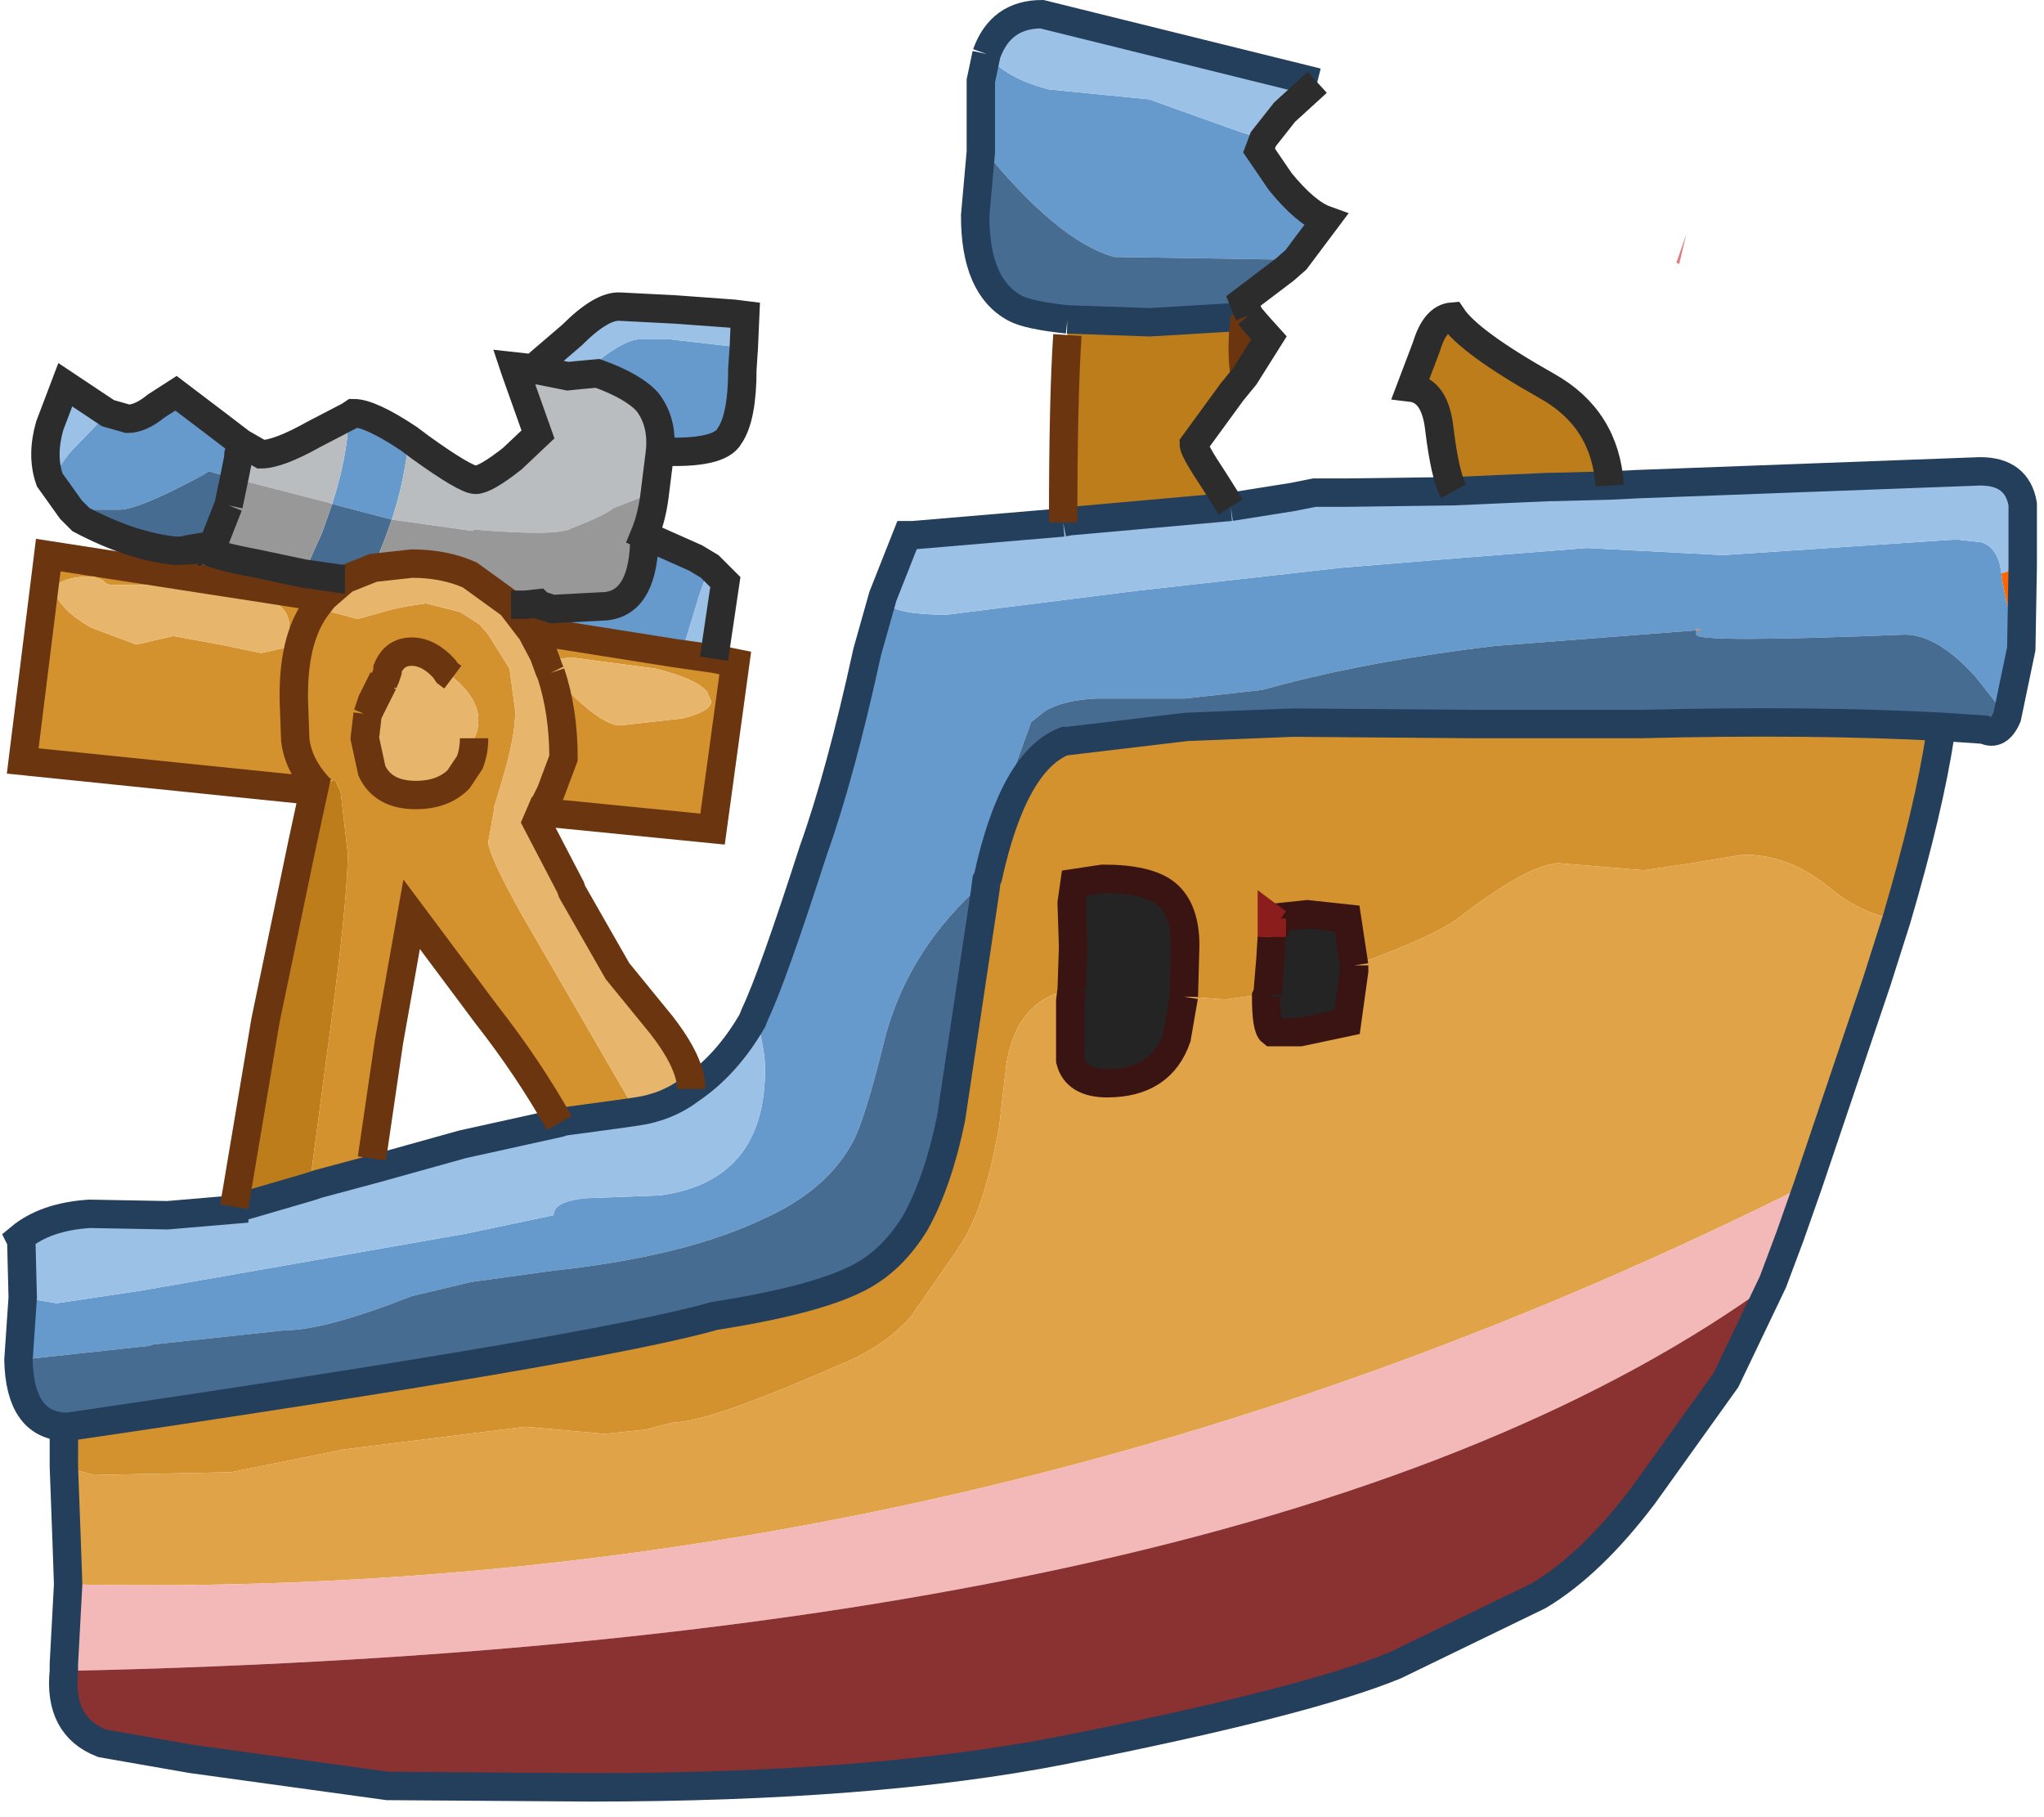 <?xml version="1.0" encoding="utf-8"?>
<svg version="1.1" id="Layer_1"
xmlns="http://www.w3.org/2000/svg"
xmlns:xlink="http://www.w3.org/1999/xlink"
xmlns:author="http://www.sothink.com"
width="72px" height="64px"
xml:space="preserve">
<g id="132" transform="matrix(1, 0, 0, 1, 35.95, 31.75)">
<path style="fill:#6699CC;fill-opacity:1" d="M-1.4,-26.6L-1.4 -28.9L-1.2 -29.85Q-0.55 -29 1 -28.6L4.55 -28.25Q4.65 -28.2 7.75 -27.1L8.55 -26.85L8.4 -26.45L9.15 -25.35Q10.05 -24.25 10.75 -24L9.7 -22.6L3.3 -22.7Q1.3 -23.25 -1.4 -26.6M-4.85,5.1Q-5.5 7.7 -5.9 8.45Q-6.8 10.15 -9 11.15Q-11.8 12.5 -16.45 13L-19.35 13.4L-21.45 13.9Q-24.5 15.1 -25.9 15.1L-30.55 15.6L-30.7 15.65L-35.3 16.15L-35.15 13.95L-33.95 14.15L-30.95 13.7L-24.95 12.65L-19.55 11.7L-16.45 11.05Q-16.45 10.55 -15.3 10.45L-12.7 10.35Q-9 9.85 -9 5.9Q-9 5.2 -9.35 3.95Q-8.75 2.7 -7.3 -1.8Q-6.35 -4.45 -5.4 -8.8L-4.85 -10.75L-4.7 -10.5Q-4.35 -10.1 -2.6 -10.1L4.15 -10.95L11.25 -11.75L15.5 -12.1L19.95 -12.45L24.75 -12.2L32.95 -12.75L33.85 -12.65Q34.45 -12.45 34.55 -11.55Q34.65 -10.6 35.25 -8.9L34.75 -6.5L33.65 -7.9Q32.3 -9.4 31.15 -9.4Q23.8 -9.1 23.8 -9.4L23.8 -9.55L24 -9.55L23.8 -9.6L23.8 -9.55L16.7 -9Q12.5 -8.5 9.25 -7.65L8.5 -7.45L5.8 -7.15L5.4 -7.15L2.7 -7.15Q1.5 -7.1 0.85 -6.7L0.35 -6.3L0.35 -6.25L-0.6 -3.65L-1.2 -1.45L-1.15 -0.85L-1.2 -0.75Q-4.05 1.7 -4.85 5.1M-33.5,-15.8L-32.15 -17.2L-31.45 -17Q-31 -17 -30.45 -17.45L-29.75 -17.9L-28.3 -16.8L-27.45 -16.15L-27.55 -15.75L-27.55 -15.65L-27.7 -14.9L-28.6 -15.15L-28.75 -15.05Q-30.95 -13.85 -31.7 -13.8L-33.45 -13.8L-34.2 -14.85L-33.5 -15.8M-22.15,-13.45L-24.25 -14Q-23.8 -15.4 -23.7 -16.55L-23.65 -17.1L-23.5 -17.2Q-22.9 -17.2 -21.55 -16.3Q-21.7 -14.8 -22.15 -13.45M-13.15,-17.6Q-13.65 -18.15 -14.9 -18.6L-15.45 -18.55L-15.4 -18.6Q-14 -19.85 -13.35 -19.8L-12.35 -19.8L-9.75 -19.5L-9.8 -18.75Q-9.8 -17.05 -10.25 -16.4Q-10.6 -15.75 -12.7 -15.85Q-12.6 -16.9 -13.15 -17.6M-17.25,-9.55L-17.3 -9.6L-17.95 -10.45L-17.45 -10.45L-17 -10.5L-16.95 -10.45L-16.5 -10.3L-14.6 -10.4Q-13.25 -10.55 -13.25 -12.9L-11.45 -12.1L-10.95 -11.8L-11.3 -10.85L-11.8 -9.2L-12.2 -8.75L-17.25 -9.55" />
<path style="fill:#9BC1E7;fill-opacity:1" d="M9.3,-27.8L8.55 -26.85L7.75 -27.1Q4.65 -28.2 4.55 -28.25L1 -28.6Q-0.55 -29 -1.2 -29.85Q-0.7 -31.25 0.75 -31.25L10.45 -28.85L9.3 -27.8M34.55,-11.55Q34.45 -12.45 33.85 -12.65L32.95 -12.75L24.75 -12.2L19.95 -12.45L15.5 -12.1L11.25 -11.75L4.15 -10.95L-2.6 -10.1Q-4.35 -10.1 -4.7 -10.5L-4.85 -10.75L-4 -12.9L-3.8 -12.9L1.5 -13.35L1.75 -13.4L1.8 -13.4L7.4 -13.9L9.6 -14.25L10.35 -14.4L11.5 -14.4L15.25 -14.45L18.65 -14.6L18.8 -14.6L20.75 -14.65L21.75 -14.7L33.8 -15.15Q35.1 -15.15 35.3 -14L35.3 -11.8L34.55 -11.55M-25.05,10.05L-24.75 9.95L-22.7 9.4L-19.65 8.55L-16.25 7.8L-16.1 7.75L-14.25 7.5L-13.55 7.4Q-12.45 7.25 -11.6 6.6Q-10.35 5.75 -9.45 4.2L-9.35 3.95Q-9 5.2 -9 5.9Q-9 9.85 -12.7 10.35L-15.3 10.45Q-16.45 10.55 -16.45 11.05L-19.55 11.7L-24.95 12.65L-30.95 13.7L-33.95 14.15L-35.15 13.95L-35.2 11.95L-35.25 11.85Q-34.35 11.1 -32.8 11L-30.05 11.05L-27.7 10.85L-27.45 10.75L-25.05 10.05M-34.2,-14.85Q-34.5 -15.7 -34.2 -16.75L-33.65 -18.2L-33.5 -18.1L-33.05 -17.8L-32.45 -17.4L-32.15 -17.2L-33.5 -15.8L-34.2 -14.85M-15.95,-18.5L-17.2 -18.75L-15.8 -19.95Q-14.75 -21 -14.1 -20.95L-12.15 -20.85L-10.1 -20.7L-9.7 -20.65L-9.75 -19.5L-12.35 -19.8L-13.35 -19.8Q-14 -19.85 -15.4 -18.6L-15.45 -18.55L-15.95 -18.5M-12.2,-8.75L-11.8 -9.2L-11.3 -10.85L-10.95 -11.8L-10.4 -11.25L-10.8 -8.55L-12.2 -8.75" />
<path style="fill:#476C91;fill-opacity:1" d="M-1.15,-0.85L-1.2 -1.45L-0.6 -3.65L0.35 -6.25L0.35 -6.3L0.85 -6.7Q1.5 -7.1 2.7 -7.15L5.4 -7.15L5.8 -7.15L8.5 -7.45L9.25 -7.65Q12.5 -8.5 16.7 -9L23.8 -9.55L23.8 -9.4Q23.8 -9.1 31.15 -9.4Q32.3 -9.4 33.65 -7.9L34.75 -6.5Q34.45 -5.8 33.95 -6.05L32.5 -6.15Q27.85 -6.4 21.85 -6.25L15.9 -6.25L9.6 -6.3L5.85 -6.15L1.65 -5.65L1.55 -5.65Q-0.25 -4.95 -1.15 -0.85M-1.2,-0.75L-1.25 -0.35L-2.45 7.65Q-2.9 9.85 -3.7 11.3Q-4.55 12.7 -5.8 13.3Q-7.3 14.05 -10.8 14.6Q-14.8 15.75 -33.55 18.5L-33.7 18.5Q-35.25 18.4 -35.3 16.15L-30.7 15.65L-30.55 15.6L-25.9 15.1Q-24.5 15.1 -21.45 13.9L-19.35 13.4L-16.45 13Q-11.8 12.5 -9 11.15Q-6.8 10.15 -5.9 8.45Q-5.5 7.7 -4.85 5.1Q-4.05 1.7 -1.2 -0.75M-23.8,-11.35L-23.85 -11.35L-25.25 -11.55L-24.6 -13L-24.25 -14L-22.15 -13.45L-22.4 -12.75L-22.8 -11.75L-23.8 -11.35M-31.7,-13.8Q-30.95 -13.85 -28.75 -15.05L-28.6 -15.15L-27.7 -14.9L-27.9 -13.95L-28.45 -12.55L-28.75 -12.5L-28.7 -12.4L-29.75 -12.35Q-31.3 -12.5 -33.1 -13.45L-33.45 -13.8L-31.7 -13.8M4.55,-20.4L1.65 -20.5Q0.25 -20.65 -0.2 -20.9Q-1.6 -21.65 -1.6 -24.15L-1.4 -26.4L-1.4 -26.6Q1.3 -23.25 3.3 -22.7L9.7 -22.6L9.3 -22.25L7.85 -21.15L8.05 -20.65L7.9 -20.6L4.55 -20.4" />
<path style="fill:#252424;fill-opacity:1" d="M7.9,-20.6L8.05 -20.65L8.3 -20.35L8.75 -19.85L7.9 -18.5Q7.75 -19.4 7.9 -20.6M5.5,4.8Q4.95 6.4 3.05 6.4Q1.95 6.4 1.75 5.6L1.75 3.5L1.8 3.1L1.85 1.6L1.8 0.05L1.9 -0.65L2.9 -0.8Q4.45 -0.8 5.1 -0.3Q5.8 0.25 5.8 1.55L5.75 3.35L5.5 4.8M9.05,0.75L9.1 0.6L9.15 0.55L10.1 0.45L11.5 0.6L11.75 2.25L11.75 2.45L11.5 4.25L9.85 4.6L8.85 4.6Q8.65 4.45 8.65 3.35L8.7 3.25L8.8 2.05L8.85 1.25L9.05 0.75" />
<path style="fill:#BD7D1B;fill-opacity:1" d="M18.8,-14.6L18.65 -14.6L15.25 -14.45Q14.95 -15 14.75 -16.65Q14.6 -18 13.75 -18.1L14.3 -19.55Q14.6 -20.55 15.2 -20.6Q15.8 -19.7 18.55 -18.15Q20.6 -17 20.75 -14.65L18.8 -14.6M-27.45,10.75L-27.7 10.75L-26.6 4.2L-25.3 -2.05L-24.9 -3.9L-24.7 -4L-24.15 -4.3L-23.95 -3.85L-23.7 -1.7Q-23.7 0.05 -24.45 5.5L-25.05 10.05L-27.45 10.75M1.5,-13.4Q1.5 -17.75 1.65 -19.95L1.65 -20.5L4.55 -20.4L7.9 -20.6Q7.75 -19.4 7.9 -18.5L7.45 -17.95L6.1 -16.1Q6.1 -15.9 6.8 -14.85L7.4 -13.9L1.8 -13.4L1.75 -13.4L1.5 -13.4" />
<path style="fill:#D4922E;fill-opacity:1" d="M-0.55,6.15L-0.75 7.9Q-1.3 11 -2.2 12.2L-2.25 12.3L-3.85 14.6Q-4.8 15.7 -6.45 16.35Q-11 18.35 -12.25 18.35L-13.2 18.6L-14.65 18.75L-17.45 18.5L-23.85 19.3L-27.8 20.1L-32.65 20.2L-33.7 19.9L-33.7 18.5L-33.55 18.5Q-14.8 15.75 -10.8 14.6Q-7.3 14.05 -5.8 13.3Q-4.55 12.7 -3.7 11.3Q-2.9 9.85 -2.45 7.65L-1.25 -0.35L-1.2 -0.75L-1.15 -0.85Q-0.25 -4.95 1.55 -5.65L1.65 -5.65L5.85 -6.15L9.6 -6.3L15.9 -6.25L21.85 -6.25Q27.85 -6.4 32.5 -6.15L32.4 -5.9Q32 -3.25 30.85 0.65Q29.6 0.4 28.6 -0.4Q27.15 -1.65 25.45 -1.65L23.65 -1.35L21.95 -1.1L18.95 -1.35Q17.9 -1.3 15.6 0.45Q14.8 1.15 11.75 2.25L11.5 0.6L10.1 0.45L9.15 0.55L9.1 0.6L9.05 0.75L8.85 0.6L8.85 1.25L8.8 2.05L8.7 3.25L7.2 3.45L5.75 3.35L5.8 1.55Q5.8 0.25 5.1 -0.3Q4.45 -0.8 2.9 -0.8L1.9 -0.65L1.8 0.05L1.85 1.6L1.8 3.1Q-0.3 3.45 -0.55 6.15M-24.9,-3.9L-35.15 -4.95L-34.25 -12.2L-24.55 -10.7L-24.7 -10.5L-24.3 -10.2L-23.35 -9.95L-22.1 -10.3L-21.6 -10.4L-20.95 -10.5L-19.75 -10.2L-19.2 -9.85L-19.05 -9.75L-18.75 -9.4L-18 -8.2L-17.8 -6.7Q-17.8 -5.9 -18.15 -4.65L-18.25 -4.3L-18.55 -3.3L-18.55 -3.2L-18.75 -2.1Q-18.75 -1.65 -17.55 0.5L-13.55 7.4L-14.25 7.5L-16.1 7.75L-16.25 7.8Q-17.35 5.85 -18.8 4L-21.45 0.45L-22.25 4.95L-22.85 9.05L-22.7 9.4L-24.75 9.95L-25.05 10.05L-24.45 5.5Q-23.7 0.05 -23.7 -1.7L-23.95 -3.85L-24.15 -4.3L-24.7 -4L-24.9 -3.9M-12.2,-8.75L-10.8 -8.55L-10.05 -8.4L-10.85 -2.55L-16.9 -3.15L-16.55 -3.85L-16.1 -5.05Q-16.1 -6.7 -16.55 -8.05Q-14.85 -6.2 -14.1 -6.2L-11.9 -6.45Q-10.9 -6.7 -10.9 -7.05L-11.05 -7.4Q-11.45 -7.85 -12.85 -8.2L-15.85 -8.6L-16.5 -8.5L-16.55 -8.35L-16.6 -8.15L-16.8 -8.7L-17.25 -9.55L-12.2 -8.75M-32.75,-9.65L-31.15 -9.05L-29.85 -9.35L-28.2 -9.05L-26.75 -8.75L-25.85 -8.95L-25.75 -9.6Q-25.75 -10.5 -26.65 -10.6L-28.6 -10.85L-30.65 -11.15L-32 -11.15Q-32.2 -11.15 -32.3 -11.3L-32.65 -11.45Q-33.75 -11.45 -34.05 -11.05Q-33.95 -10.35 -32.75 -9.65M-23.1,-5.75L-22.85 -4.6Q-22.45 -3.75 -21.3 -3.75Q-20.35 -3.75 -19.8 -4.3L-19.4 -4.9Q-19.25 -5.3 -19.25 -5.75Q-19.1 -6 -19.1 -6.4Q-19.1 -7.15 -20 -7.9L-20.2 -8.05L-20.3 -8.2Q-20.85 -8.8 -21.45 -8.8Q-22.05 -8.8 -22.3 -8.2L-22.3 -8.1L-22.35 -7.95L-22.45 -7.85L-22.45 -7.7L-23 -6.6L-23.1 -5.75" />
<path style="fill:#E07D7D;fill-opacity:1" d="M23.45,-23.5L23.2 -22.45L23.1 -22.5L23.45 -23.5" />
<path style="fill:#FF6600;fill-opacity:1" d="M34.55,-11.55L35.3 -11.8L35.25 -8.9Q34.65 -10.6 34.55 -11.55M23.8,-9.55L23.8 -9.6L24 -9.55L23.8 -9.55" />
<path style="fill:#E0A348;fill-opacity:1" d="M-33.55,24.05L-33.6 22.6L-33.7 19.9L-32.65 20.2L-27.8 20.1L-23.85 19.3L-17.45 18.5L-14.65 18.75L-13.2 18.6L-12.25 18.35Q-11 18.35 -6.45 16.35Q-4.8 15.7 -3.85 14.6L-2.25 12.3L-2.2 12.2Q-1.3 11 -0.75 7.9L-0.55 6.15Q-0.3 3.45 1.8 3.1L1.75 3.5L1.75 5.6Q1.95 6.4 3.05 6.4Q4.95 6.4 5.5 4.8L5.75 3.35L7.2 3.45L8.7 3.25L8.65 3.35Q8.65 4.45 8.85 4.6L9.85 4.6L11.5 4.25L11.75 2.45L11.75 2.25Q14.8 1.15 15.6 0.45Q17.9 -1.3 18.95 -1.35L21.95 -1.1L23.65 -1.35L25.45 -1.65Q27.15 -1.65 28.6 -0.4Q29.6 0.4 30.85 0.65L30.15 2.85L27.75 9.95Q-1.75 24.75 -33.55 24.05" />
<path style="fill:#F3B9B9;fill-opacity:1" d="M-33.7,27.1L-33.7 26.85L-33.55 24.05Q-1.75 24.75 27.75 9.95L27.1 11.8L26.5 13.4Q8.95 26.2 -33.7 27.1" />
<path style="fill:#8A3131;fill-opacity:1" d="M26.5,13.4L24.85 16.85L21.95 20.9Q20.1 23.35 18.25 24.45L13.2 26.9Q10.05 28.2 1.45 29.9Q-5.2 31.2 -15.15 31.2L-22.3 31.15L-29.2 30.2L-32.35 29.65Q-33.9 29.05 -33.7 27.1Q8.95 26.2 26.5 13.4" />
<path style="fill:#BABDBF;fill-opacity:1" d="M-24.4,-14.05L-27.7 -14.9L-27.55 -15.65L-27.55 -15.75L-27.45 -16.15L-26.75 -15.75Q-26.15 -15.75 -24.9 -16.45L-23.65 -17.1L-23.7 -16.55Q-23.8 -15.4 -24.25 -14L-24.4 -14.05M-12.7,-15.85L-12.9 -14.25L-13.2 -14.3L-14.35 -13.85Q-14.65 -13.6 -15.8 -13.15Q-16.3 -12.85 -19.25 -13.1L-19.3 -13.05L-22.15 -13.45Q-21.7 -14.8 -21.55 -16.3L-21.15 -16Q-19.55 -14.85 -19.2 -14.85Q-18.85 -14.85 -17.9 -15.6L-17 -16.45L-17.8 -18.7L-17.85 -18.85L-17.4 -18.8L-17.2 -18.75L-15.95 -18.5L-15.45 -18.55L-14.9 -18.6Q-13.65 -18.15 -13.15 -17.6Q-12.6 -16.9 -12.7 -15.85" />
<path style="fill:#989898;fill-opacity:1" d="M-25.25,-11.55L-26.9 -11.9Q-28.5 -12.2 -28.7 -12.4L-28.5 -12.45L-28.45 -12.55L-27.9 -13.95L-27.7 -14.9L-24.4 -14.05L-24.25 -14L-24.6 -13L-25.25 -11.55M-19.3,-13.05L-19.25 -13.1Q-16.3 -12.85 -15.8 -13.15Q-14.65 -13.6 -14.35 -13.85L-13.2 -14.3L-12.9 -14.25Q-13 -13.5 -13.25 -12.9Q-13.25 -10.55 -14.6 -10.4L-16.5 -10.3L-16.95 -10.45L-17 -10.5L-17.45 -10.45L-17.95 -10.45L-19.4 -11.5Q-20.3 -11.9 -21.45 -11.9L-22.8 -11.75L-22.4 -12.75L-22.15 -13.45L-19.3 -13.05" />
<path style="fill:#E7B66C;fill-opacity:1" d="M-16.8,-8.7L-16.6 -8.15L-16.55 -8.35L-16.5 -8.5L-15.85 -8.6L-12.85 -8.2Q-11.45 -7.85 -11.05 -7.4L-10.9 -7.05Q-10.9 -6.7 -11.9 -6.45L-14.1 -6.2Q-14.85 -6.2 -16.55 -8.05Q-16.1 -6.7 -16.1 -5.05L-16.55 -3.85L-16.9 -3.15L-17.05 -2.8L-15.85 -0.5L-15.8 -0.35L-14.2 2.45L-12.65 4.35Q-11.6 5.7 -11.6 6.6Q-12.45 7.25 -13.55 7.4L-17.55 0.5Q-18.75 -1.65 -18.75 -2.1L-18.55 -3.2L-18.55 -3.3L-18.25 -4.3L-18.15 -4.65Q-17.8 -5.9 -17.8 -6.7L-18 -8.2L-18.75 -9.4L-19.05 -9.75L-19.2 -9.85L-19.75 -10.2L-20.95 -10.5L-21.6 -10.4L-22.1 -10.3L-23.35 -9.95L-24.3 -10.2L-24.7 -10.5L-24.55 -10.7L-23.8 -11.35L-22.8 -11.75L-21.45 -11.9Q-20.3 -11.9 -19.4 -11.5L-17.95 -10.45L-17.3 -9.6L-17.25 -9.55L-16.8 -8.7M-34.05,-11.05Q-33.75 -11.45 -32.65 -11.45L-32.3 -11.3Q-32.2 -11.15 -32 -11.15L-30.65 -11.15L-28.6 -10.85L-26.65 -10.6Q-25.75 -10.5 -25.75 -9.6L-25.85 -8.95L-26.75 -8.75L-28.2 -9.05L-29.85 -9.35L-31.15 -9.05L-32.75 -9.65Q-33.95 -10.35 -34.05 -11.05M-22.35,-7.95L-22.3 -8.1L-22.3 -8.2Q-22.05 -8.8 -21.45 -8.8Q-20.85 -8.8 -20.3 -8.2L-20.2 -8.05L-20 -7.9Q-19.1 -7.15 -19.1 -6.4Q-19.1 -6 -19.25 -5.75Q-19.25 -5.3 -19.4 -4.9L-19.8 -4.3Q-20.35 -3.75 -21.3 -3.75Q-22.45 -3.75 -22.85 -4.6L-23.1 -5.75L-23 -6.6L-22.45 -7.7L-22.35 -7.95" />
<path style="fill:#CD6464;fill-opacity:1" d="M-22.45,-7.7L-22.45 -7.85L-22.35 -7.95L-22.45 -7.7" />
<path style="fill:none;stroke-width:1;stroke-linecap:butt;stroke-linejoin:miter;stroke-miterlimit:3;stroke:#233F5B;stroke-opacity:1" d="M10.45,-28.85L0.75 -31.25Q-0.7 -31.25 -1.2 -29.85M7.4,-13.9L9.6 -14.25L10.35 -14.4L11.5 -14.4L15.25 -14.45L18.65 -14.6L18.8 -14.6L20.75 -14.65L21.75 -14.7L33.8 -15.15Q35.1 -15.15 35.3 -14L35.3 -11.8L35.25 -8.9L34.75 -6.5Q34.45 -5.8 33.95 -6.05L32.5 -6.15Q27.85 -6.4 21.85 -6.25L15.9 -6.25L9.6 -6.3L5.85 -6.15L1.65 -5.65L1.55 -5.65Q-0.25 -4.95 -1.15 -0.85L-1.2 -0.75L-1.25 -0.35L-2.45 7.65Q-2.9 9.85 -3.7 11.3Q-4.55 12.7 -5.8 13.3Q-7.3 14.05 -10.8 14.6Q-14.8 15.75 -33.55 18.5L-33.7 18.5M32.4,-5.9Q32 -3.25 30.85 0.65L30.15 2.85L27.75 9.95L27.1 11.8L26.5 13.4L24.85 16.85L21.95 20.9Q20.1 23.35 18.25 24.45L13.2 26.9Q10.05 28.2 1.45 29.9Q-5.2 31.2 -15.15 31.2L-22.3 31.15L-29.2 30.2L-32.35 29.65Q-33.9 29.05 -33.7 27.1L-33.7 26.85L-33.55 24.05L-33.6 22.6L-33.7 19.9L-33.7 18.5Q-35.25 18.4 -35.3 16.15L-35.15 13.95L-35.2 11.95L-35.25 11.85Q-34.35 11.1 -32.8 11L-30.05 11.05L-27.7 10.85L-27.7 10.75M-27.7,10.85L-27.45 10.75L-25.05 10.05L-24.75 9.95L-22.7 9.4L-19.65 8.55L-16.25 7.8L-16.1 7.75L-14.25 7.5L-13.55 7.4Q-12.45 7.25 -11.6 6.6Q-10.35 5.75 -9.45 4.2L-9.35 3.95Q-8.75 2.7 -7.3 -1.8Q-6.35 -4.45 -5.4 -8.8L-4.85 -10.75L-4 -12.9L-3.8 -12.9L1.5 -13.35M1.65,-20.5Q0.25 -20.65 -0.2 -20.9Q-1.6 -21.65 -1.6 -24.15L-1.4 -26.4L-1.4 -26.6L-1.4 -28.9L-1.2 -29.85M7.4,-13.9L1.8 -13.4L1.75 -13.4L1.5 -13.35M1.65,-20.5L4.55 -20.4L7.9 -20.6L8.05 -20.65" />
<path style="fill:none;stroke-width:1;stroke-linecap:butt;stroke-linejoin:miter;stroke-miterlimit:3;stroke:#6B3510;stroke-opacity:1" d="M-27.7,10.75L-26.6 4.2L-25.3 -2.05L-24.9 -3.9L-35.15 -4.95L-34.25 -12.2L-24.55 -10.7L-23.8 -11.35L-22.8 -11.75L-21.45 -11.9Q-20.3 -11.9 -19.4 -11.5L-17.95 -10.45M-17.25,-9.55L-12.2 -8.75L-10.8 -8.55L-10.05 -8.4L-10.85 -2.55L-16.9 -3.15L-17.05 -2.8L-15.85 -0.5L-15.8 -0.35L-14.2 2.45L-12.65 4.35Q-11.6 5.7 -11.6 6.6M1.5,-13.35L1.5 -13.4Q1.5 -17.75 1.65 -19.95M7.9,-20.6Q7.75 -19.4 7.9 -18.5M-24.55,-10.7L-24.7 -10.5Q-25.6 -9.4 -25.6 -7.3L-25.6 -7.1L-25.55 -5.7Q-25.45 -4.8 -24.7 -4M-22.85,9.05L-22.25 4.95L-21.45 0.45L-18.8 4Q-17.35 5.85 -16.25 7.8M-22.45,-7.85L-22.85 -7.05L-23 -6.6L-22.45 -7.7M-22.45,-7.85L-22.35 -7.95L-22.3 -8.1L-22.3 -8.2Q-22.05 -8.8 -21.45 -8.8Q-20.85 -8.8 -20.3 -8.2L-20.2 -8.05L-20 -7.9M-19.25,-5.75Q-19.25 -5.3 -19.4 -4.9L-19.8 -4.3Q-20.35 -3.75 -21.3 -3.75Q-22.45 -3.75 -22.85 -4.6L-23.1 -5.75L-23 -6.6M-22.35,-7.95L-22.45 -7.7M-16.55,-8.05Q-16.1 -6.7 -16.1 -5.05L-16.55 -3.85L-16.9 -3.15M-16.55,-8.05L-16.6 -8.15L-16.8 -8.7L-17.25 -9.55L-17.3 -9.6L-17.95 -10.45" />
<path style="fill:none;stroke-width:1;stroke-linecap:butt;stroke-linejoin:miter;stroke-miterlimit:3;stroke:#3A1313;stroke-opacity:1" d="M1.8,3.1L1.85 1.6L1.8 0.05L1.9 -0.65L2.9 -0.8Q4.45 -0.8 5.1 -0.3Q5.8 0.25 5.8 1.55L5.75 3.35M8.7,3.25L8.8 2.05L8.85 1.25M9.05,0.75L9.1 0.6L9.15 0.55L10.1 0.45L11.5 0.6L11.75 2.25M8.7,3.25L8.65 3.35Q8.65 4.45 8.85 4.6L9.85 4.6L11.5 4.25L11.75 2.45L11.75 2.25M9.05,0.75L8.85 1.25M1.8,3.1L1.75 3.5L1.75 5.6Q1.95 6.4 3.05 6.4Q4.95 6.4 5.5 4.8L5.75 3.35" />
<path style="fill:none;stroke-width:1;stroke-linecap:butt;stroke-linejoin:miter;stroke-miterlimit:3;stroke:#8C1D1D;stroke-opacity:1" d="M8.85,1.25L8.85 0.6L9.05 0.75" />
<path style="fill:none;stroke-width:1;stroke-linecap:butt;stroke-linejoin:miter;stroke-miterlimit:3;stroke:#2C2C2C;stroke-opacity:1" d="M8.05,-20.65L7.85 -21.15L9.3 -22.25L9.7 -22.6L10.75 -24Q10.05 -24.25 9.15 -25.35L8.4 -26.45L8.55 -26.85L9.3 -27.8L10.45 -28.85M15.25,-14.45Q14.95 -15 14.75 -16.65Q14.6 -18 13.75 -18.1L14.3 -19.55Q14.6 -20.55 15.2 -20.6Q15.8 -19.7 18.55 -18.15Q20.6 -17 20.75 -14.65M-23.8,-11.35L-23.85 -11.35L-25.25 -11.55L-26.9 -11.9Q-28.5 -12.2 -28.7 -12.4L-29.75 -12.35Q-31.3 -12.5 -33.1 -13.45L-33.45 -13.8L-34.2 -14.85Q-34.5 -15.7 -34.2 -16.75L-33.65 -18.2L-33.5 -18.1L-33.05 -17.8L-32.45 -17.4L-32.15 -17.2L-31.45 -17Q-31 -17 -30.45 -17.45L-29.75 -17.9L-28.3 -16.8L-27.45 -16.15L-26.75 -15.75Q-26.15 -15.75 -24.9 -16.45L-23.65 -17.1L-23.5 -17.2Q-22.9 -17.2 -21.55 -16.3L-21.15 -16Q-19.55 -14.85 -19.2 -14.85Q-18.85 -14.85 -17.9 -15.6L-17 -16.45L-17.8 -18.7L-17.85 -18.85L-17.4 -18.8L-17.2 -18.75L-15.8 -19.95Q-14.75 -21 -14.1 -20.95L-12.15 -20.85L-10.1 -20.7L-9.7 -20.65L-9.75 -19.5L-9.8 -18.75Q-9.8 -17.05 -10.25 -16.4Q-10.6 -15.75 -12.7 -15.85L-12.9 -14.25Q-13 -13.5 -13.25 -12.9L-11.45 -12.1L-10.95 -11.8L-10.4 -11.25L-10.8 -8.55M8.05,-20.65L8.3 -20.35L8.75 -19.85L7.9 -18.5L7.45 -17.95L6.1 -16.1Q6.1 -15.9 6.8 -14.85L7.4 -13.9M-27.9,-13.95L-27.7 -14.9L-27.55 -15.65L-27.55 -15.75L-27.45 -16.15M-28.45,-12.55L-28.5 -12.45L-28.7 -12.4L-28.75 -12.5L-28.45 -12.55L-27.9 -13.95M-17.95,-10.45L-17.45 -10.45L-17 -10.5L-16.95 -10.45L-16.5 -10.3L-14.6 -10.4Q-13.25 -10.55 -13.25 -12.9M-17.2,-18.75L-15.95 -18.5L-15.45 -18.55L-14.9 -18.6Q-13.65 -18.15 -13.15 -17.6Q-12.6 -16.9 -12.7 -15.85" />
</g>
</svg>
